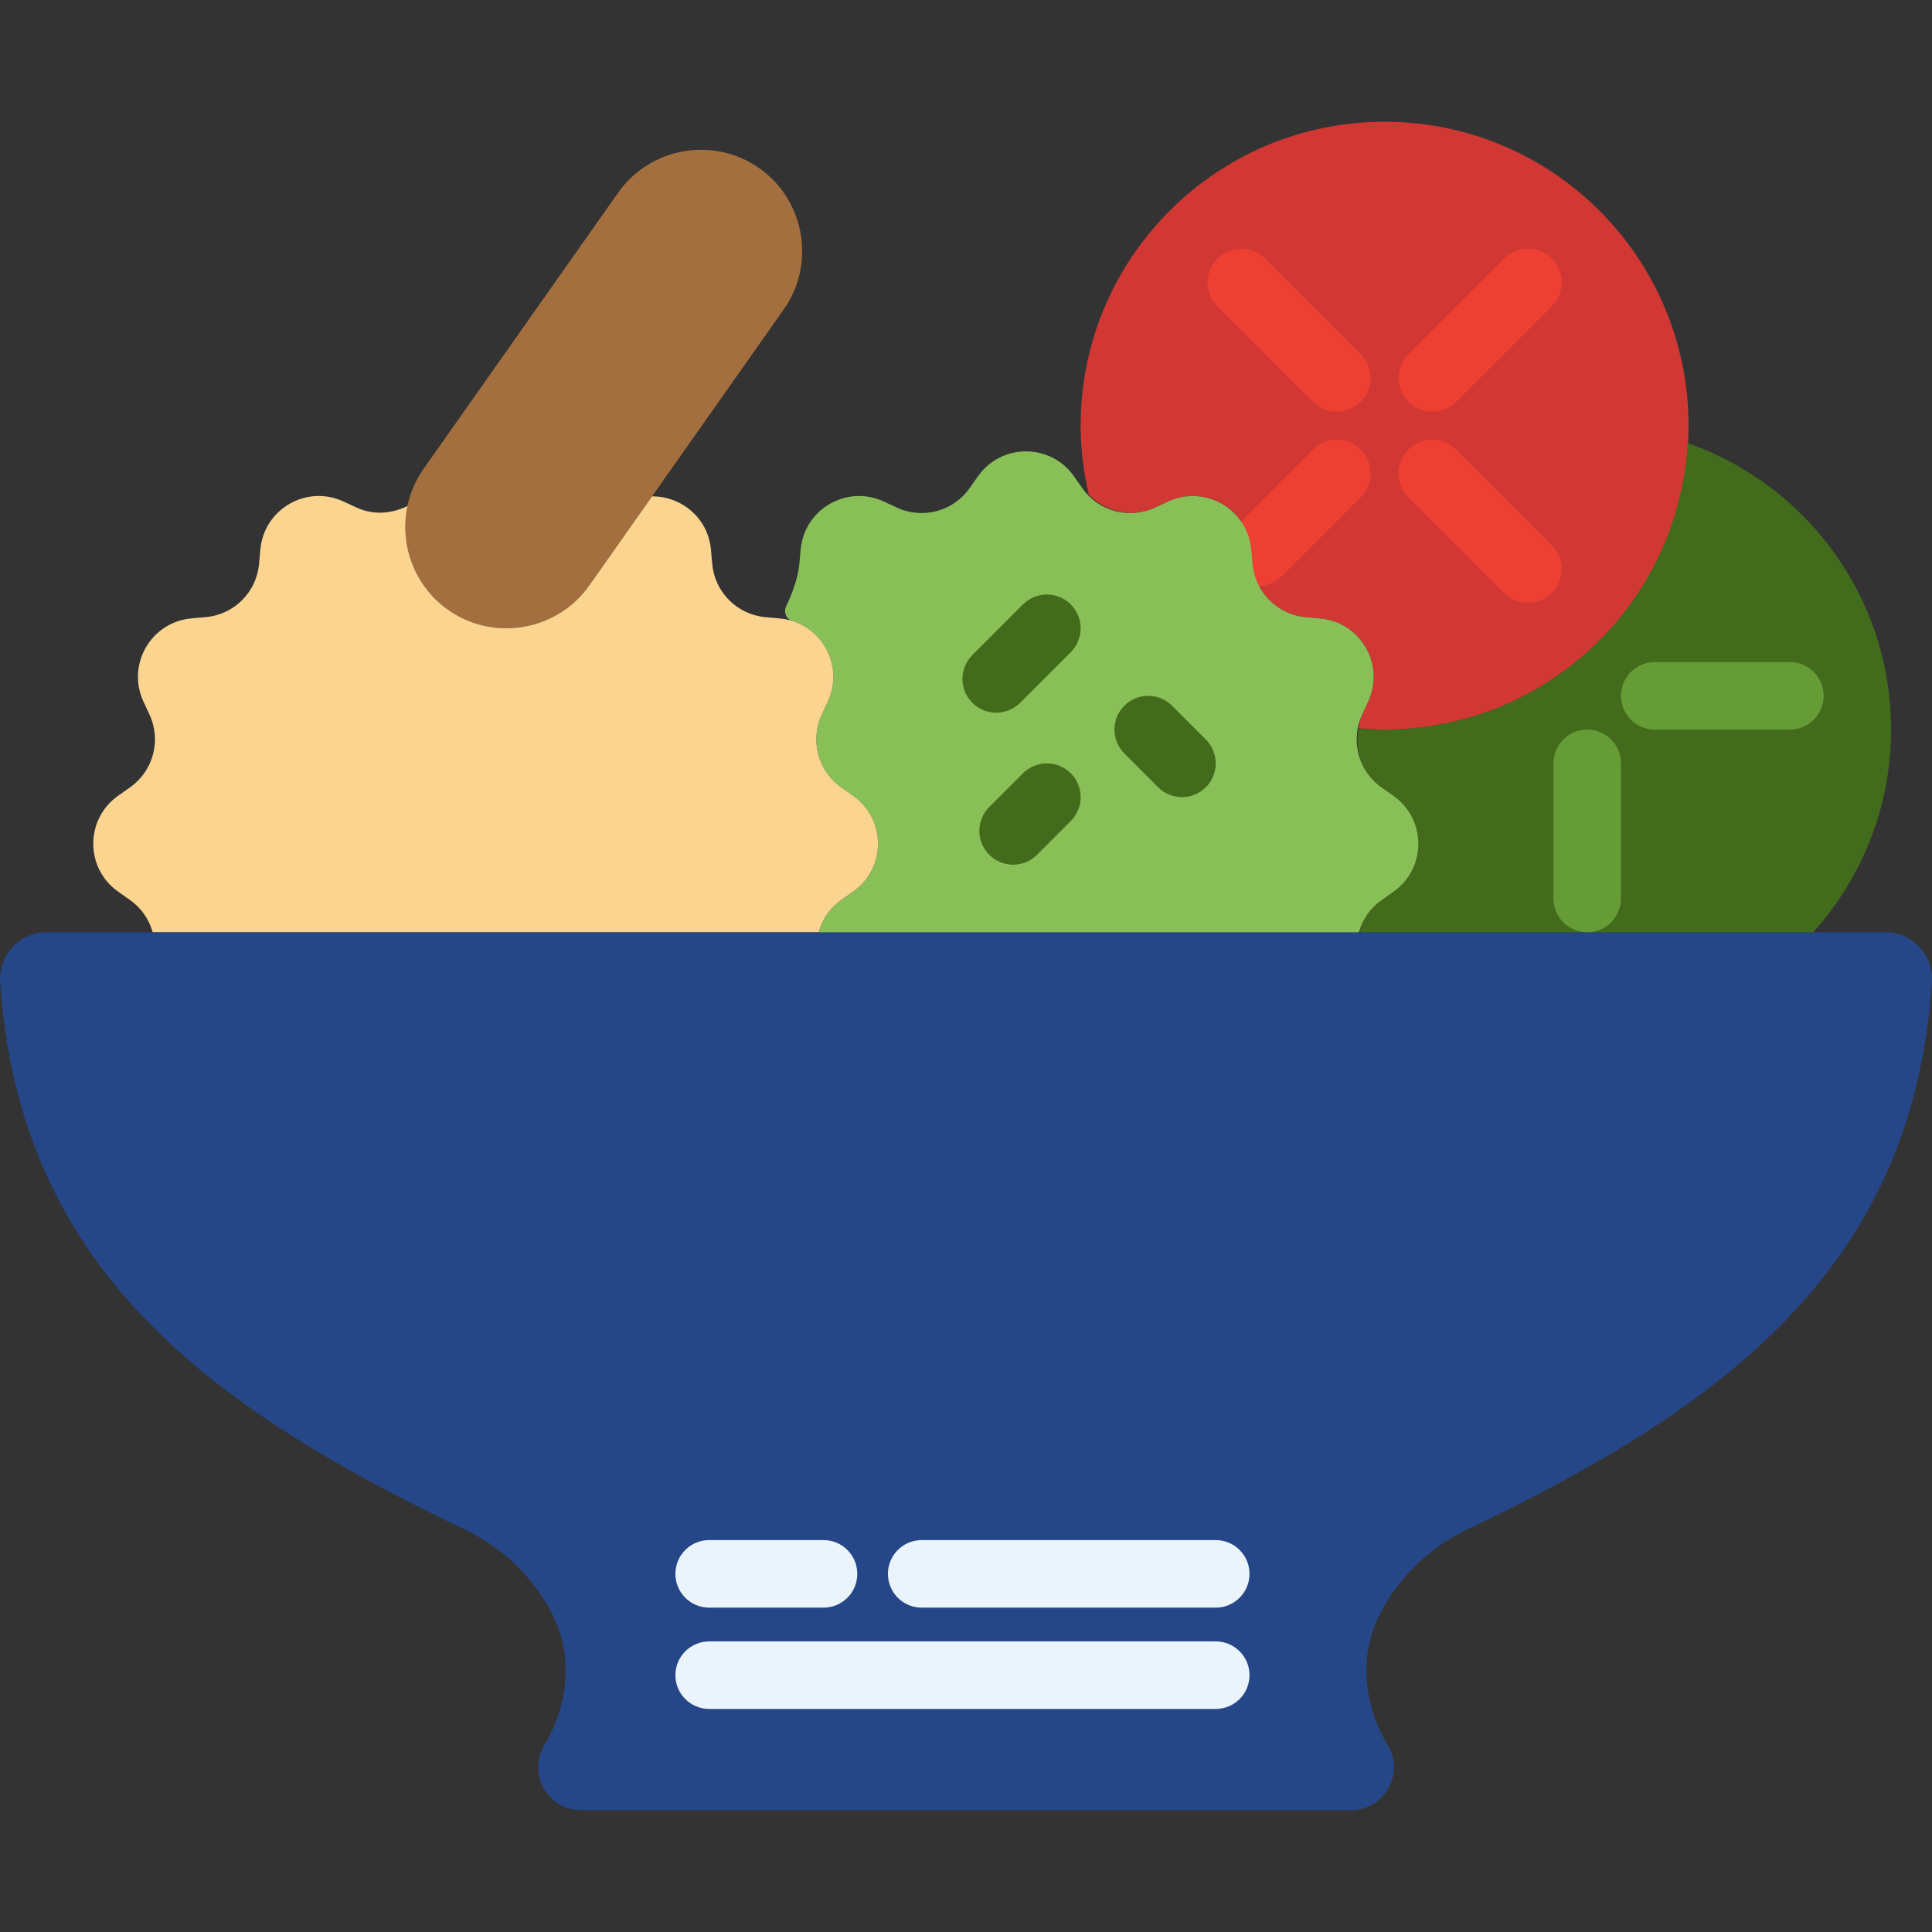 <svg width="128" height="128" viewBox="0 0 128 128" fill="none" xmlns="http://www.w3.org/2000/svg">
<rect x="0" y="0" width="128" height="128" fill="#333333" stroke="none"/>
<g clip-path="url(#clip0)">
<path d="M64.987 119.934H89.495C91.714 119.934 93.084 117.511 91.938 115.612L91.916 115.574C90.329 112.94 90.021 109.629 91.435 106.899C92.67 104.514 94.677 102.545 97.205 101.337C114.475 93.09 126.722 83.877 127.996 65.078C128.116 63.297 126.716 61.765 124.93 61.765H64.989H3.076C1.291 61.765 -0.11 63.297 0.011 65.078C1.284 83.875 13.529 93.09 30.802 101.337C33.328 102.543 35.337 104.514 36.572 106.899C37.986 109.629 37.677 112.94 36.091 115.574L36.069 115.612C34.923 117.513 36.292 119.934 38.512 119.934H64.987Z" fill="#264787"/>
<path d="M80.545 113.222H46.985C45.75 113.222 44.747 112.222 44.747 110.985C44.747 109.748 45.75 108.747 46.985 108.747H80.545C81.78 108.747 82.783 109.748 82.783 110.985C82.783 112.222 81.78 113.222 80.545 113.222Z" fill="#EAF4FA"/>
<path d="M80.545 106.51H61.065C59.83 106.51 58.827 105.51 58.827 104.273C58.827 103.035 59.83 102.035 61.065 102.035H80.545C81.78 102.035 82.783 103.035 82.783 104.273C82.783 105.51 81.78 106.51 80.545 106.51Z" fill="#EAF4FA"/>
<path d="M54.56 106.51H46.985C45.75 106.51 44.747 105.51 44.747 104.273C44.747 103.035 45.75 102.035 46.985 102.035H54.56C55.796 102.035 56.798 103.035 56.798 104.273C56.798 105.51 55.796 106.51 54.56 106.51Z" fill="#EAF4FA"/>
<path d="M91.732 8.066C80.61 8.066 71.596 17.08 71.596 28.202C71.596 29.775 71.795 31.299 72.135 32.769C73.269 33.934 75.001 34.335 76.518 33.632L77.395 33.227C79.836 32.097 82.657 33.726 82.899 36.404L82.986 37.366C83.156 39.237 84.638 40.72 86.51 40.888L87.472 40.975C90.15 41.217 91.779 44.04 90.649 46.479L90.244 47.356C90.11 47.645 90.068 47.949 90.009 48.251C90.58 48.3 91.153 48.338 91.734 48.338C102.856 48.338 111.871 39.322 111.871 28.202C111.869 17.08 102.854 8.066 91.732 8.066Z" fill="#D13834"/>
<path d="M111.81 29.352C111.211 39.935 102.465 48.338 91.732 48.338C91.15 48.338 90.573 48.312 90.003 48.262C89.719 49.734 90.258 51.272 91.529 52.166L92.321 52.726C94.518 54.274 94.518 57.534 92.318 59.08L91.529 59.637C90.81 60.143 90.334 60.863 90.085 61.653C90.117 61.689 90.144 61.727 90.175 61.763H120.131C123.328 58.199 125.288 53.502 125.288 48.338C125.293 39.552 119.657 32.102 111.81 29.352Z" fill="#436B1C"/>
<path d="M105.156 61.763C103.919 61.763 102.919 60.763 102.919 59.525V50.576C102.919 49.339 103.919 48.338 105.156 48.338C106.394 48.338 107.394 49.339 107.394 50.576V59.525C107.394 60.763 106.394 61.763 105.156 61.763Z" fill="#659C35"/>
<path d="M118.581 48.338H109.631C108.394 48.338 107.394 47.338 107.394 46.101C107.394 44.864 108.394 43.864 109.631 43.864H118.581C119.818 43.864 120.818 44.864 120.818 46.101C120.818 47.338 119.818 48.338 118.581 48.338Z" fill="#659C35"/>
<path d="M101.225 39.93C100.653 39.93 100.08 39.711 99.644 39.275L93.314 32.947C92.439 32.073 92.439 30.659 93.314 29.784C94.189 28.909 95.603 28.909 96.478 29.784L102.807 36.111C103.68 36.986 103.682 38.4 102.807 39.275C102.369 39.713 101.798 39.93 101.225 39.93Z" fill="#ED3F32"/>
<path d="M83.358 38.812C82.785 38.812 82.212 38.592 81.776 38.156C80.901 37.281 80.901 35.867 81.776 34.992L86.987 29.784C87.862 28.909 89.276 28.909 90.15 29.784C91.025 30.659 91.025 32.073 90.15 32.947L84.94 38.156C84.503 38.595 83.93 38.812 83.358 38.812Z" fill="#ED3F32"/>
<path d="M52.491 41.139C54.666 41.816 55.858 44.302 54.849 46.481L54.444 47.358C53.654 49.063 54.198 51.088 55.733 52.169L56.525 52.728C58.722 54.276 58.722 57.536 56.523 59.082L55.733 59.639C54.979 60.17 54.473 60.93 54.236 61.767H64.984H90.034C90.269 60.93 90.777 60.172 91.531 59.639L92.321 59.082C94.518 57.534 94.52 54.276 92.323 52.728L91.531 52.169C89.996 51.088 89.455 49.063 90.242 47.358L90.647 46.481C91.777 44.04 90.148 41.219 87.47 40.977L86.508 40.89C84.638 40.72 83.154 39.239 82.984 37.369L82.897 36.407C82.655 33.728 79.832 32.1 77.393 33.229L76.518 33.632C74.813 34.422 72.788 33.878 71.708 32.343L71.151 31.554C69.602 29.354 66.343 29.354 64.794 31.554L64.237 32.343C63.157 33.878 61.132 34.422 59.427 33.632L58.55 33.225C56.109 32.095 53.288 33.726 53.046 36.402L52.959 37.364C52.869 38.353 52.422 39.461 52.079 40.183C51.9 40.566 52.09 41.013 52.491 41.139Z" fill="#88C057"/>
<path d="M67.121 57.288C66.548 57.288 65.976 57.069 65.539 56.632C64.665 55.758 64.665 54.343 65.539 53.469L67.777 51.231C68.651 50.356 70.066 50.356 70.94 51.231C71.815 52.106 71.815 53.52 70.94 54.395L68.703 56.632C68.267 57.069 67.694 57.288 67.121 57.288Z" fill="#436B1C"/>
<path d="M78.308 52.813C77.735 52.813 77.162 52.594 76.726 52.158L74.489 49.92C73.614 49.045 73.614 47.631 74.489 46.757C75.364 45.882 76.778 45.882 77.652 46.757L79.89 48.994C80.765 49.869 80.765 51.283 79.89 52.158C79.454 52.594 78.881 52.813 78.308 52.813Z" fill="#436B1C"/>
<path d="M66.002 47.22C65.43 47.22 64.857 47.001 64.421 46.564C63.546 45.689 63.546 44.275 64.421 43.401L67.777 40.044C68.651 39.17 70.066 39.17 70.94 40.044C71.815 40.919 71.815 42.333 70.94 43.208L67.584 46.564C67.148 47.001 66.575 47.22 66.002 47.22Z" fill="#436B1C"/>
<path d="M94.896 27.276C94.323 27.276 93.75 27.056 93.314 26.62C92.439 25.745 92.439 24.331 93.314 23.457L99.644 17.129C100.518 16.255 101.932 16.255 102.807 17.129C103.682 18.004 103.68 19.418 102.807 20.293L96.478 26.62C96.041 27.056 95.469 27.276 94.896 27.276Z" fill="#ED3F32"/>
<path d="M88.569 27.276C87.996 27.276 87.423 27.056 86.987 26.62L80.657 20.293C79.782 19.418 79.782 18.004 80.657 17.129C81.532 16.255 82.946 16.255 83.821 17.129L90.15 23.457C91.025 24.331 91.025 25.745 90.15 26.62C89.714 27.056 89.141 27.276 88.569 27.276Z" fill="#ED3F32"/>
<path d="M28.068 31.055L40.955 12.764C43.081 9.746 47.291 9.017 50.307 11.144C53.325 13.27 54.055 17.481 51.927 20.497L39.04 38.787C36.914 41.805 32.704 42.535 29.688 40.407C26.669 38.281 25.94 34.073 28.068 31.055Z" fill="#A46F3E"/>
<path d="M56.523 52.724L55.733 52.166C54.198 51.086 53.654 49.061 54.444 47.356L54.849 46.479C55.979 44.038 54.348 41.217 51.672 40.975L50.71 40.888C48.84 40.718 47.356 39.237 47.188 37.366L47.101 36.404C46.911 34.306 45.132 32.871 43.199 32.885L39.042 38.785C36.917 41.803 32.706 42.532 29.69 40.405C27.437 38.816 26.461 36.069 26.996 33.52C25.965 34.042 24.741 34.142 23.631 33.63L22.754 33.223C20.313 32.093 17.492 33.724 17.25 36.4L17.163 37.362C16.993 39.232 15.512 40.716 13.641 40.883L12.679 40.971C10.001 41.212 8.372 44.036 9.502 46.475L9.907 47.352C10.697 49.057 10.153 51.081 8.618 52.162L7.829 52.719C5.631 54.267 5.631 57.527 7.829 59.075L8.618 59.633C9.372 60.163 9.878 60.924 10.113 61.758H54.238C54.473 60.921 54.981 60.163 55.733 59.633L56.523 59.075C58.722 57.532 58.722 54.272 56.523 52.724Z" fill="#FBD490"/>
</g>
<defs>
<clipPath id="clip0">
<rect width="128" height="128" fill="white"/>
</clipPath>
</defs>
</svg>
